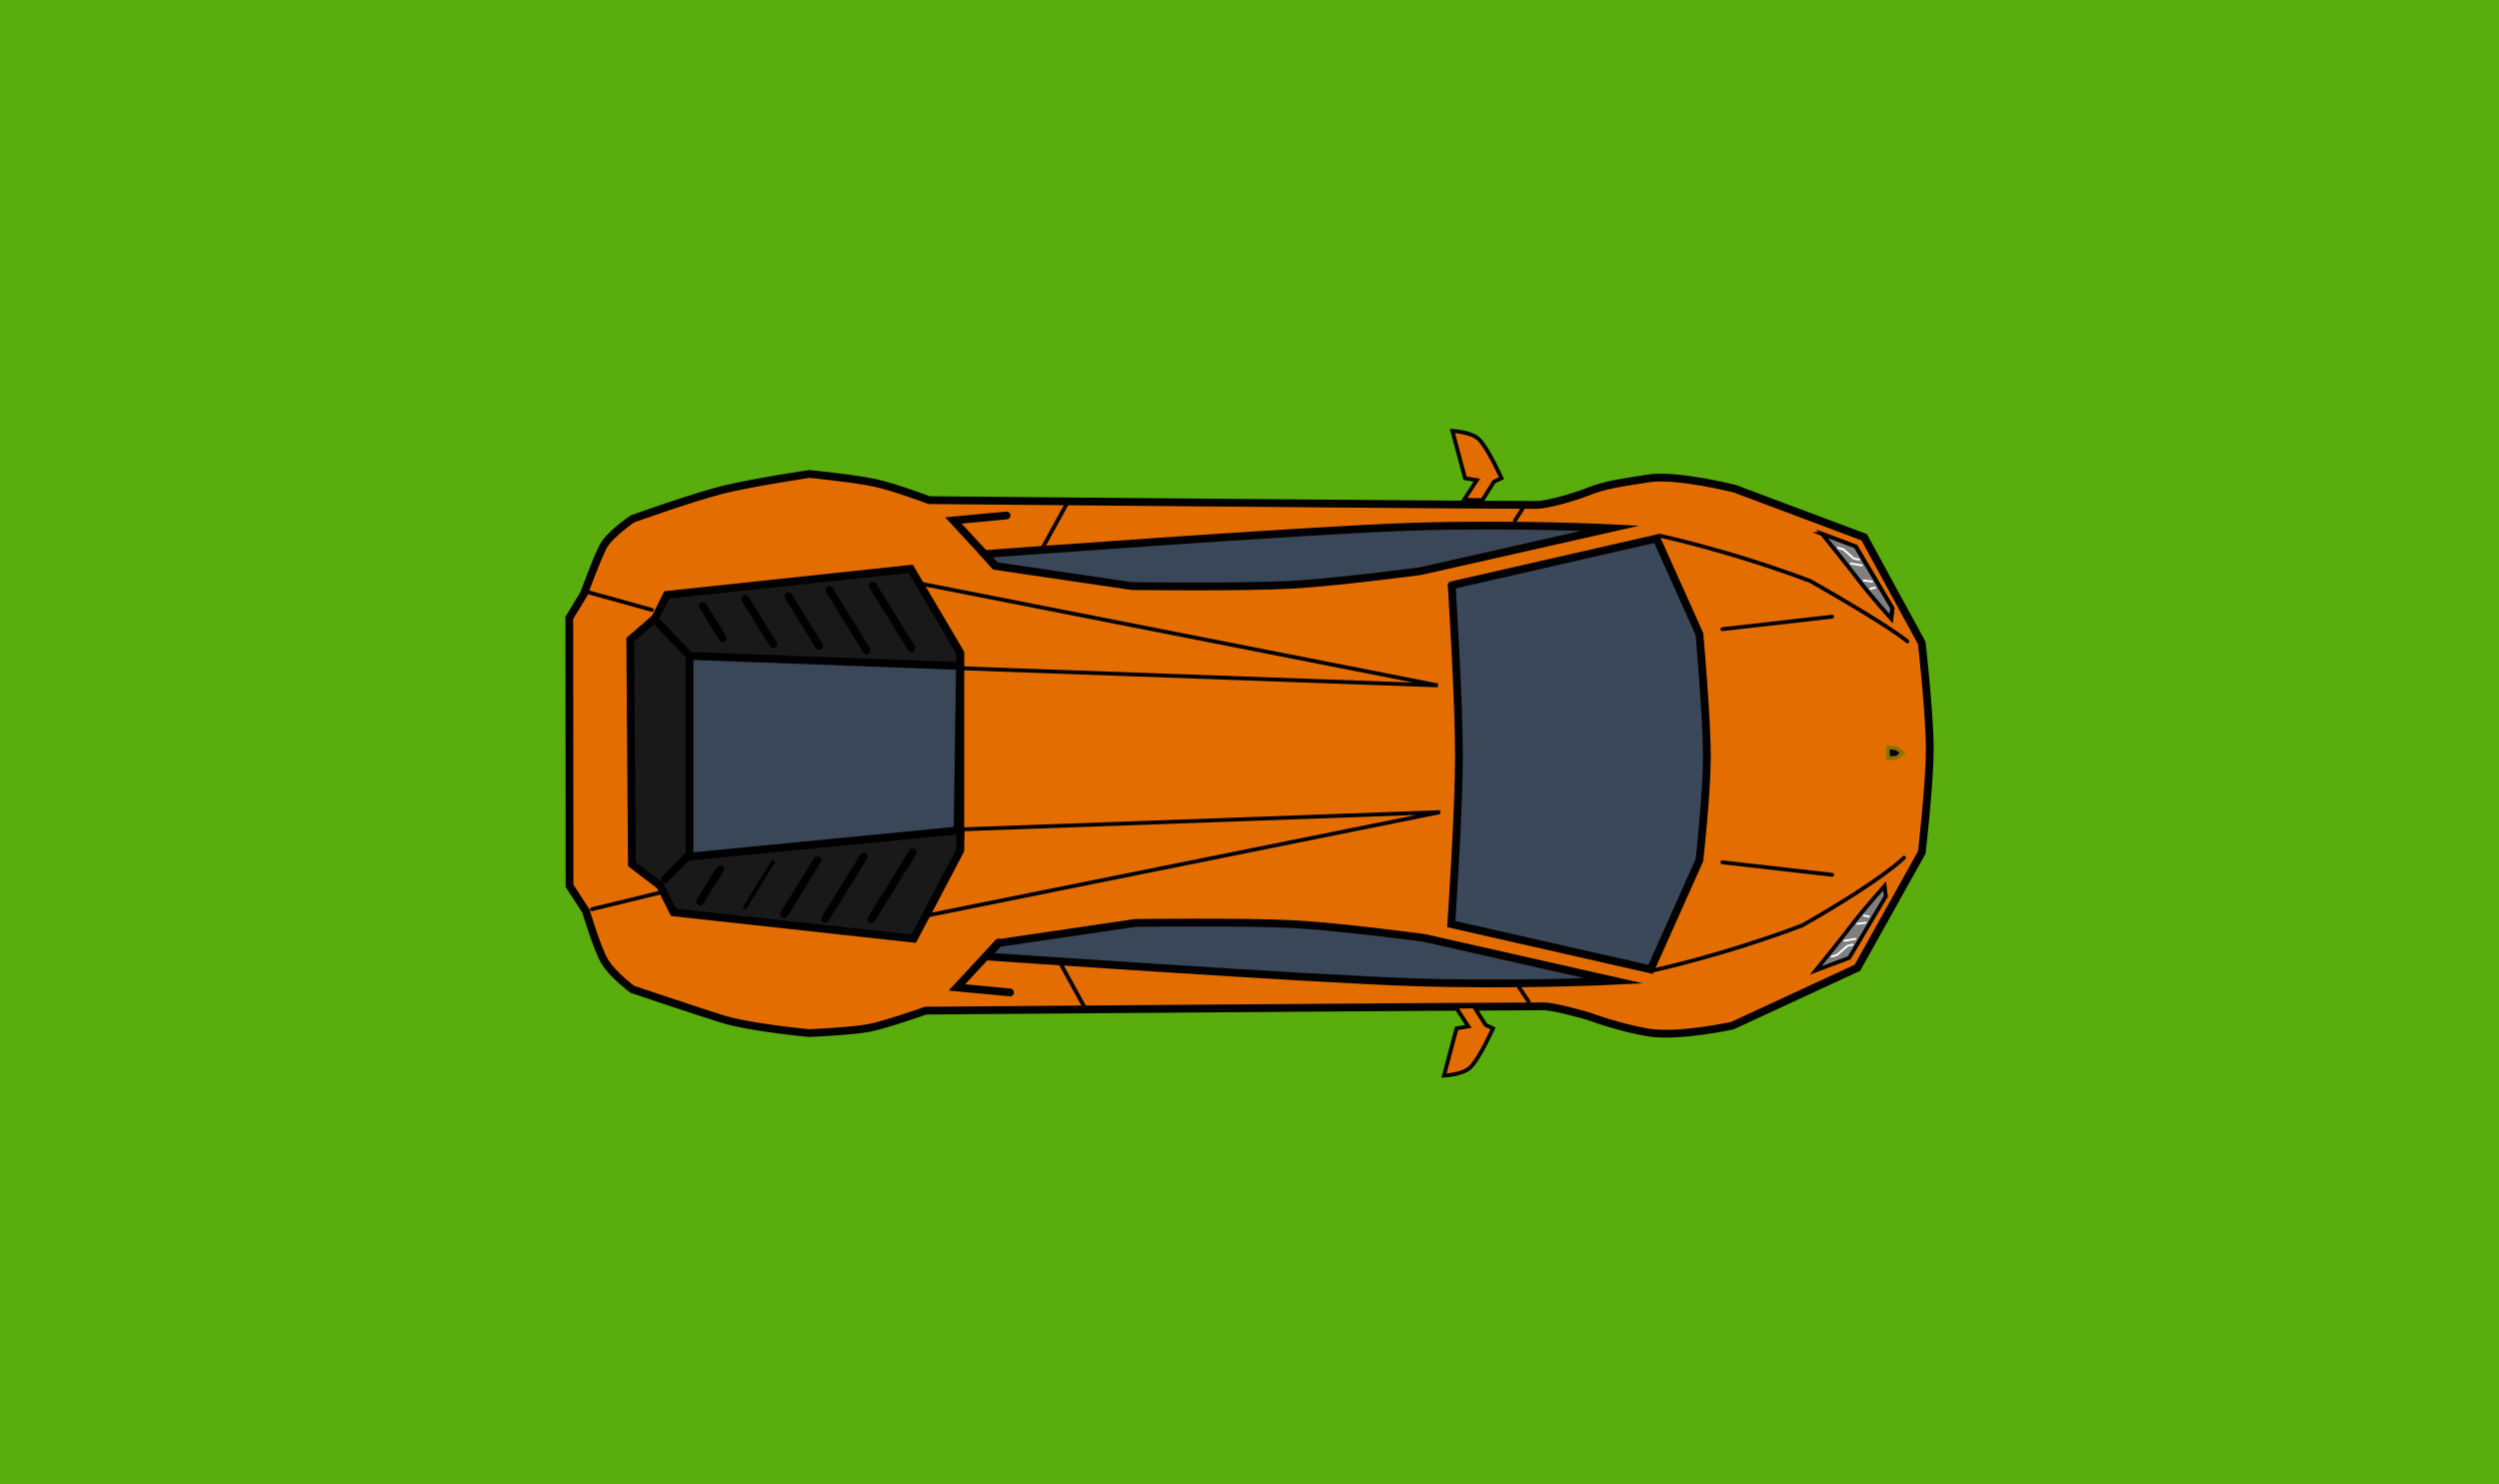 <svg version="1.1" xmlns="http://www.w3.org/2000/svg" xmlns:xlink="http://www.w3.org/1999/xlink" width="160.699" height="95.481" viewBox="0,0,160.699,95.481"><rect x="0" y="0" width="160.699" height="95.481" fill="#333333" stroke="none"/><g transform="translate(-159.65,-132.26)"><g data-paper-data="{&quot;isPaintingLayer&quot;:true}" fill-rule="nonzero" stroke-linejoin="miter" stroke-miterlimit="10" stroke-dasharray="" stroke-dashoffset="0" style="mix-blend-mode: normal"><path d="M159.65,227.74v-95.481h160.699v95.481z" fill="#59ad0d" stroke="none" stroke-width="0" stroke-linecap="butt"/><g><path d="M197.197,170.46c0,0 0.814,-2.221 1.225,-3.02c0.417,-0.811 1.903,-1.808 1.903,-1.808c0,0 3.791,-1.356 5.762,-1.857c1.804,-0.458 5.609,-1.03 5.609,-1.03c0,0 2.942,0.296 4.243,0.581c1.265,0.277 3.456,1.104 3.456,1.104c0,0 34.428,0.314 39.106,0.306c0.63,-0.001 2.442,-0.521 3.178,-0.819c1.218,-0.492 2.16,-0.592 3.976,-0.884c1.786,-0.287 5.546,0.662 5.546,0.662l8.327,3.124l3.703,6.801c0,0 0.513,4.566 0.513,6.801c0,2.256 -0.513,6.673 -0.513,6.673l-4.139,7.415l-8.041,3.725c0,0 -3.456,0.752 -5.391,0.442c-1.829,-0.293 -3.874,-1.052 -3.874,-1.052c0,0 -2.135,-0.632 -2.877,-0.632c-4.158,-0.001 -39.739,0.276 -39.739,0.276c0,0 -2.511,0.892 -3.645,1.115c-1.073,0.21 -3.844,0.329 -3.844,0.329c0,0 -3.82,-0.353 -5.615,-0.917c-1.937,-0.609 -5.756,-1.899 -5.756,-1.899c0,0 -1.275,-0.948 -1.777,-1.795c-0.492,-0.83 -1.205,-3.237 -1.205,-3.237l-1.055,-1.625l-0.014,-17.238z" fill="#e46d00" stroke="#000000" stroke-width="0.5" stroke-linecap="round"/><path d="M221.404,186.936l-2.995,5.704l-15.452,-1.693l-0.855,-1.711l-1.818,-1.39l-0.107,-14.436l1.604,-1.39l0.749,-1.497l15.684,-1.675l3.191,5.401z" fill="#191919" stroke="#000000" stroke-width="0.5" stroke-linecap="round"/><path d="M223.635,168.663l-0.678,-0.764c0,0 20.756,-1.544 27.436,-1.758c6.666,-0.214 12.831,0.093 12.831,0.093l-12.216,2.761c0,0 -5.504,0.734 -8.402,0.884c-3.255,0.169 -10.182,0.079 -10.182,0.079z" fill="#3a4758" stroke="#000000" stroke-width="0.5" stroke-linecap="round"/><path d="M232.65,191.626c0,0 6.927,-0.09 10.182,0.079c2.898,0.15 8.402,0.884 8.402,0.884l12.216,2.761c0,0 -6.164,0.307 -12.831,0.093c-6.679,-0.214 -27.543,-1.659 -27.543,-1.659l0.785,-0.863z" data-paper-data="{&quot;index&quot;:null}" fill="#3a4758" stroke="#000000" stroke-width="0.5" stroke-linecap="round"/><path d="M266.344,166.712c0,0 4.438,0.934 9.729,2.924c5.27,3.005 6.226,3.877 6.226,3.877" fill="none" stroke="#000000" stroke-width="0.25" stroke-linecap="round"/><path d="M282.085,187.431c0,0 -1.277,1.354 -6.547,4.358c-5.291,1.99 -9.729,2.924 -9.729,2.924" data-paper-data="{&quot;index&quot;:null}" fill="none" stroke="#000000" stroke-width="0.25" stroke-linecap="round"/><path d="M276.846,166.613l2.154,0.81l2.353,3.957l-0.076,0.672c0,0 -1.369,-1.534 -2.018,-2.396c-0.684,-0.908 -2.412,-3.043 -2.412,-3.043z" fill="#808080" stroke="#000000" stroke-width="0.25" stroke-linecap="round"/><path d="M278.824,191.637c0.649,-0.861 2.018,-2.396 2.018,-2.396l0.076,0.672l-2.353,3.957l-2.154,0.81c0,0 1.729,-2.135 2.412,-3.043z" data-paper-data="{&quot;index&quot;:null}" fill="#808080" stroke="#000000" stroke-width="0.25" stroke-linecap="round"/><path d="M221.428,174.273l-2.533,-4.462l33.214,6.535l-30.7,-1.104z" fill="none" stroke="#000000" stroke-width="0.25" stroke-linecap="round"/><path d="M270.409,187.727l7.058,0.802" fill="none" stroke="#000000" stroke-width="0.25" stroke-linecap="round"/><path d="M270.409,172.729l7.058,-0.802" data-paper-data="{&quot;index&quot;:null}" fill="none" stroke="#000000" stroke-width="0.25" stroke-linecap="round"/><path d="M281.956,180.692c0,0 -0.176,0.245 -0.333,0.295c-0.207,0.067 -0.557,0.029 -0.557,0.029c0,0 -0.029,-0.25 -0.023,-0.363c0.007,-0.128 0.023,-0.325 0.023,-0.325c0,0 0.396,0.004 0.594,0.107c0.156,0.081 0.297,0.257 0.297,0.257z" fill="#000000" stroke="#8a7100" stroke-width="0.25" stroke-linecap="round"/><path d="M223.629,168.624l-2.673,-2.887l3.422,-0.321" fill="none" stroke="#000000" stroke-width="0.5" stroke-linecap="round"/><path d="M224.603,196.097l-3.422,-0.321l2.673,-2.887" data-paper-data="{&quot;index&quot;:null}" fill="none" stroke="#000000" stroke-width="0.5" stroke-linecap="round"/><path d="M203.99,187.358v-12.908l17.389,0.648l-0.151,10.581z" fill="#3a4758" stroke="#000000" stroke-width="0.5" stroke-linecap="butt"/><path d="M203.867,174.32l-1.875,-1.974" fill="none" stroke="#000000" stroke-width="0.5" stroke-linecap="round"/><path d="M203.867,187.35l-1.481,1.481" fill="none" stroke="#000000" stroke-width="0.5" stroke-linecap="round"/><path d="M218.262,173.949l-2.481,-4.008" fill="none" stroke="#000000" stroke-width="0.5" stroke-linecap="round"/><path d="M215.381,174.087l-2.396,-3.87" fill="none" stroke="#000000" stroke-width="0.5" stroke-linecap="round"/><path d="M210.345,170.612l1.968,3.179" fill="none" stroke="#000000" stroke-width="0.5" stroke-linecap="round"/><path d="M207.569,170.788l1.797,2.902" fill="none" stroke="#000000" stroke-width="0.5" stroke-linecap="round"/><path d="M206.136,173.318l-1.283,-2.073" fill="none" stroke="#000000" stroke-width="0.5" stroke-linecap="round"/><path d="M218.336,187.097l-2.652,4.285" data-paper-data="{&quot;index&quot;:null}" fill="none" stroke="#000000" stroke-width="0.5" stroke-linecap="round"/><path d="M215.198,187.354l-2.481,4.008" data-paper-data="{&quot;index&quot;:null}" fill="none" stroke="#000000" stroke-width="0.5" stroke-linecap="round"/><path d="M212.216,187.597l-2.139,3.455" data-paper-data="{&quot;index&quot;:null}" fill="none" stroke="#000000" stroke-width="0.5" stroke-linecap="round"/><path d="M209.353,187.717l-1.797,2.902" data-paper-data="{&quot;index&quot;:null}" fill="none" stroke="#000000" stroke-width="0.25" stroke-linecap="round"/><path d="M204.67,190.248l1.283,-2.073" data-paper-data="{&quot;index&quot;:null}" fill="none" stroke="#000000" stroke-width="0.5" stroke-linecap="round"/><path d="M253.789,164.415l0.828,-1.27l-0.758,-0.126l-0.811,-3.04c0,0 1.221,0.06 1.699,0.531c0.594,0.585 1.457,2.507 1.457,2.507l-0.479,0.223l-0.752,1.192z" fill="#e46d00" stroke="#000000" stroke-width="0.25" stroke-linecap="round"/><path d="M254.429,196.995l0.752,1.192l0.479,0.223c0,0 -0.863,1.922 -1.457,2.507c-0.478,0.47 -1.699,0.531 -1.699,0.531l0.811,-3.04l0.758,-0.126l-0.828,-1.27z" data-paper-data="{&quot;index&quot;:null}" fill="#e46d00" stroke="#000000" stroke-width="0.25" stroke-linecap="round"/><path d="M277.445,193.786l0.341,-0.105l0.656,-0.577l0.341,-0.079" fill="none" stroke="#ffffff" stroke-width="0.125" stroke-linecap="round"/><path d="M278.265,192.774l0.699,-0.121" fill="none" stroke="#ffffff" stroke-width="0.125" stroke-linecap="round"/><path d="M279.628,191.61l-0.54,0.074" fill="none" stroke="#ffffff" stroke-width="0.125" stroke-linecap="round"/><path d="M279.51,191.15l0.311,0.069" fill="none" stroke="#ffffff" stroke-width="0.125" stroke-linecap="round"/><path d="M279.233,169.644c-0.684,-0.908 -2.412,-3.043 -2.412,-3.043l2.154,0.81l2.353,3.957l-0.076,0.672c0,0 -1.369,-1.534 -2.018,-2.396z" data-paper-data="{&quot;index&quot;:null}" fill="#808080" stroke="#000000" stroke-width="0.25" stroke-linecap="round"/><path d="M279.193,168.257l-0.341,-0.079l-0.656,-0.577l-0.341,-0.105" data-paper-data="{&quot;index&quot;:null}" fill="none" stroke="#ffffff" stroke-width="0.125" stroke-linecap="round"/><path d="M278.675,168.507l0.699,0.121" data-paper-data="{&quot;index&quot;:null}" fill="none" stroke="#ffffff" stroke-width="0.125" stroke-linecap="round"/><path d="M279.497,169.597l0.54,0.074" data-paper-data="{&quot;index&quot;:null}" fill="none" stroke="#ffffff" stroke-width="0.125" stroke-linecap="round"/><path d="M280.23,170.062l-0.311,0.069" data-paper-data="{&quot;index&quot;:null}" fill="none" stroke="#ffffff" stroke-width="0.125" stroke-linecap="round"/><path d="M221.549,185.604l30.7,-1.104l-32.917,6.634l2.138,-4.067z" data-paper-data="{&quot;index&quot;:null}" fill="none" stroke="#000000" stroke-width="0.25" stroke-linecap="round"/><path d="M228.316,164.547l-1.569,2.853" fill="none" stroke="#000000" stroke-width="0.25" stroke-linecap="round"/><path d="M229.406,197.074l-1.569,-2.853" data-paper-data="{&quot;index&quot;:null}" fill="none" stroke="#000000" stroke-width="0.25" stroke-linecap="round"/><path d="M257.949,196.685l-0.685,-1.027" fill="none" stroke="#000000" stroke-width="0.25" stroke-linecap="round"/><path d="M257.069,165.75l0.651,-1.027" data-paper-data="{&quot;index&quot;:null}" fill="none" stroke="#000000" stroke-width="0.25" stroke-linecap="round"/><path d="M253.003,169.906l13.169,-3.01l2.759,6.146c0,0 0.482,5.377 0.482,7.897c0,2.312 -0.482,6.652 -0.482,6.652l-3.136,7.024l-12.822,-2.914c0,0 0.492,-7.153 0.497,-10.762c0.005,-3.655 -0.468,-11.032 -0.468,-11.032z" fill="#3a485a" stroke="#000000" stroke-width="0.5" stroke-linecap="round"/><path d="M229.57,158.419" fill="none" stroke="#000000" stroke-width="0.25" stroke-linecap="round"/><path d="M197.363,170.322l4.201,1.167" fill="none" stroke="#000000" stroke-width="0.25" stroke-linecap="round"/><path d="M197.713,190.743l4.318,-1.05" fill="none" stroke="#000000" stroke-width="0.25" stroke-linecap="round"/></g></g></g></svg><!--rotationCenter:80.34967499999999:47.74025-->